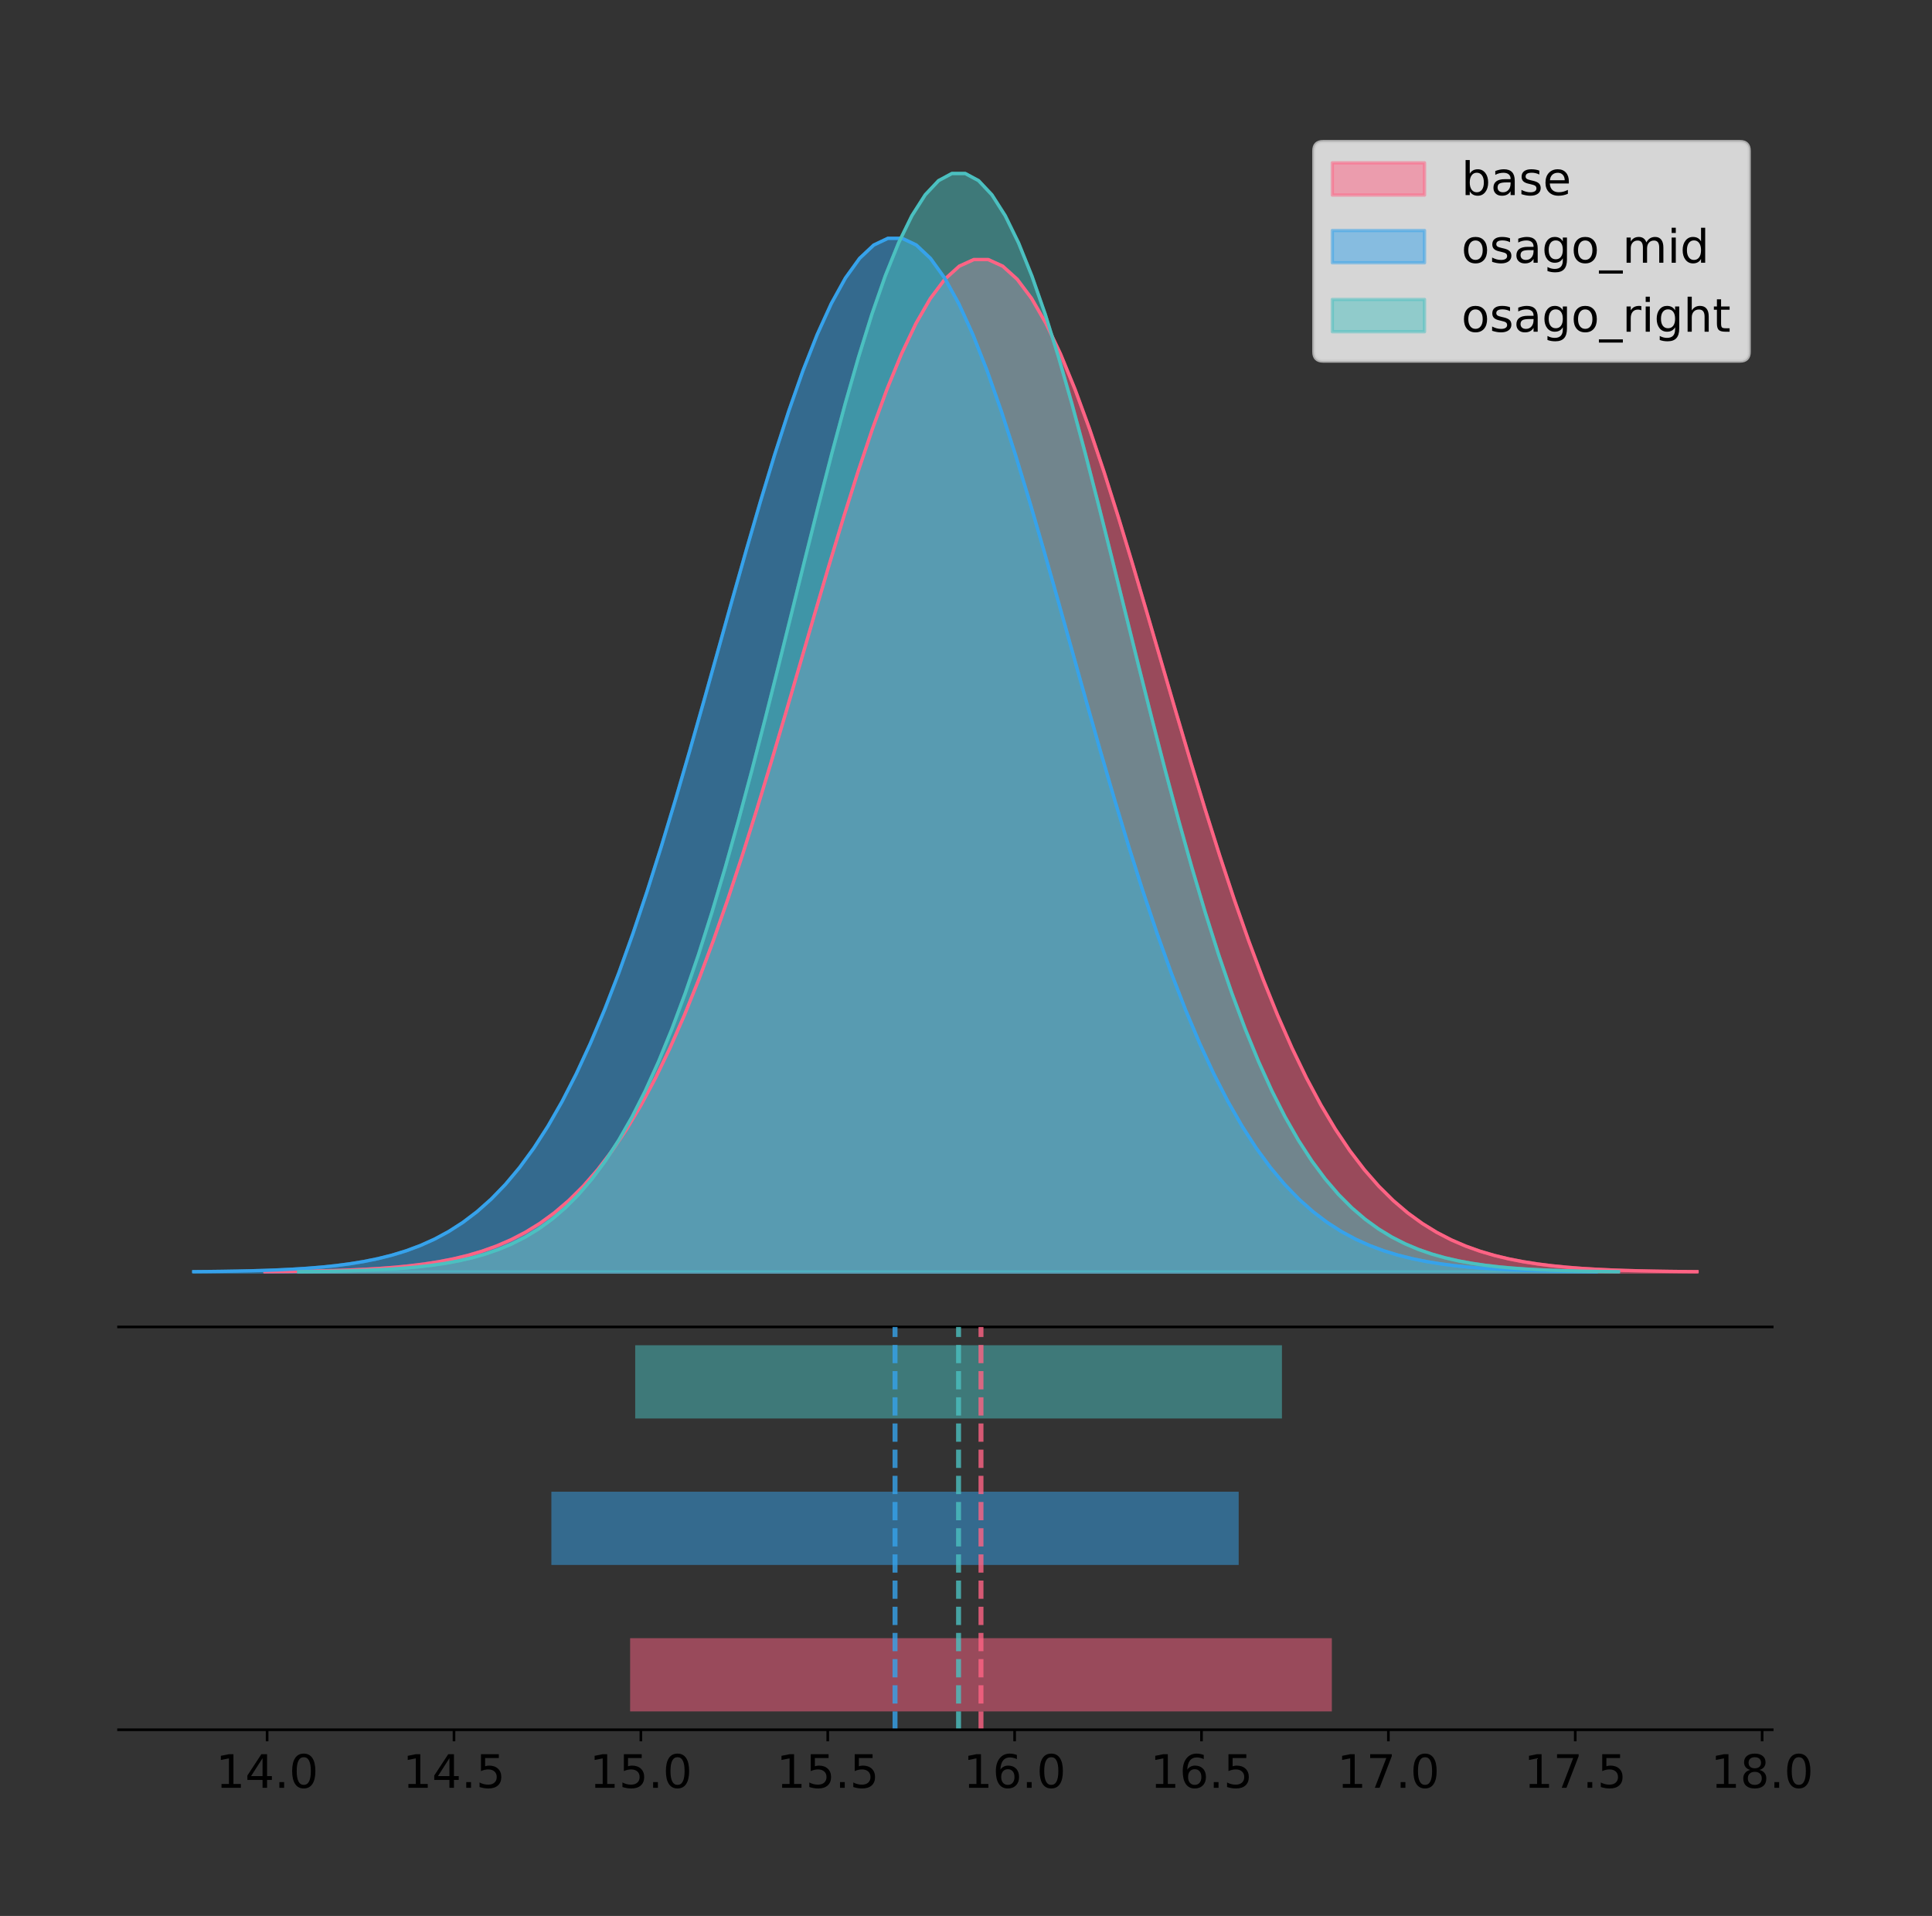 <?xml version="1.0" encoding="utf-8" standalone="no"?>
<!DOCTYPE svg PUBLIC "-//W3C//DTD SVG 1.1//EN"
  "http://www.w3.org/Graphics/SVG/1.1/DTD/svg11.dtd">
<!-- Created with matplotlib (https://matplotlib.org/) -->
<svg height="581.789pt" version="1.1" viewBox="0 0 586.728 581.789" width="586.728pt" xmlns="http://www.w3.org/2000/svg" xmlns:xlink="http://www.w3.org/1999/xlink">
 <rect x="0" y="0" width="586.728" height="581.789" fill="#333333" stroke="none"/>
 <defs>
  <style type="text/css">
*{stroke-linecap:butt;stroke-linejoin:round;}
  </style>
 </defs>
 <g id="figure_1">
  <g id="patch_1">
   <path d="M 0 581.789 
L 586.728 581.789 
L 586.728 0 
L 0 0 
z
" style="fill:none;"/>
  </g>
  <g id="axes_1">
   <g id="patch_2">
    <path d="M 36 402.93 
L 538.2 402.93 
L 538.2 36 
L 36 36 
z
" style="fill:none;"/>
   </g>
   <g id="PolyCollection_1">
    <defs>
     <path d="M 80.459 -195.538 
L 80.459 -195.641 
L 84.852 -195.68 
L 89.245 -195.732 
L 93.638 -195.802 
L 98.031 -195.895 
L 102.424 -196.017 
L 106.817 -196.176 
L 111.21 -196.383 
L 115.603 -196.65 
L 119.996 -196.991 
L 124.389 -197.425 
L 128.782 -197.972 
L 133.175 -198.658 
L 137.569 -199.51 
L 141.962 -200.563 
L 146.355 -201.853 
L 150.748 -203.423 
L 155.141 -205.319 
L 159.534 -207.592 
L 163.927 -210.297 
L 168.32 -213.491 
L 172.713 -217.233 
L 177.106 -221.586 
L 181.499 -226.608 
L 185.892 -232.357 
L 190.285 -238.887 
L 194.678 -246.241 
L 199.072 -254.458 
L 203.465 -263.561 
L 207.858 -273.558 
L 212.251 -284.443 
L 216.644 -296.187 
L 221.037 -308.74 
L 225.43 -322.031 
L 229.823 -335.962 
L 234.216 -350.412 
L 238.609 -365.238 
L 243.002 -380.273 
L 247.395 -395.331 
L 251.788 -410.21 
L 256.181 -424.696 
L 260.575 -438.567 
L 264.968 -451.6 
L 269.361 -463.576 
L 273.754 -474.286 
L 278.147 -483.538 
L 282.54 -491.159 
L 286.933 -497.007 
L 291.326 -500.97 
L 295.719 -502.971 
L 300.112 -502.971 
L 304.505 -500.97 
L 308.898 -497.007 
L 313.291 -491.159 
L 317.684 -483.538 
L 322.078 -474.286 
L 326.471 -463.576 
L 330.864 -451.6 
L 335.257 -438.567 
L 339.65 -424.696 
L 344.043 -410.21 
L 348.436 -395.331 
L 352.829 -380.273 
L 357.222 -365.238 
L 361.615 -350.412 
L 366.008 -335.962 
L 370.401 -322.031 
L 374.794 -308.74 
L 379.187 -296.187 
L 383.581 -284.443 
L 387.974 -273.558 
L 392.367 -263.561 
L 396.76 -254.458 
L 401.153 -246.241 
L 405.546 -238.887 
L 409.939 -232.357 
L 414.332 -226.608 
L 418.725 -221.586 
L 423.118 -217.233 
L 427.511 -213.491 
L 431.904 -210.297 
L 436.297 -207.592 
L 440.69 -205.319 
L 445.084 -203.423 
L 449.477 -201.853 
L 453.87 -200.563 
L 458.263 -199.51 
L 462.656 -198.658 
L 467.049 -197.972 
L 471.442 -197.425 
L 475.835 -196.991 
L 480.228 -196.65 
L 484.621 -196.383 
L 489.014 -196.176 
L 493.407 -196.017 
L 497.8 -195.895 
L 502.194 -195.802 
L 506.587 -195.732 
L 510.98 -195.68 
L 515.373 -195.641 
L 515.373 -195.538 
L 515.373 -195.538 
L 510.98 -195.538 
L 506.587 -195.538 
L 502.194 -195.538 
L 497.8 -195.538 
L 493.407 -195.538 
L 489.014 -195.538 
L 484.621 -195.538 
L 480.228 -195.538 
L 475.835 -195.538 
L 471.442 -195.538 
L 467.049 -195.538 
L 462.656 -195.538 
L 458.263 -195.538 
L 453.87 -195.538 
L 449.477 -195.538 
L 445.084 -195.538 
L 440.69 -195.538 
L 436.297 -195.538 
L 431.904 -195.538 
L 427.511 -195.538 
L 423.118 -195.538 
L 418.725 -195.538 
L 414.332 -195.538 
L 409.939 -195.538 
L 405.546 -195.538 
L 401.153 -195.538 
L 396.76 -195.538 
L 392.367 -195.538 
L 387.974 -195.538 
L 383.581 -195.538 
L 379.187 -195.538 
L 374.794 -195.538 
L 370.401 -195.538 
L 366.008 -195.538 
L 361.615 -195.538 
L 357.222 -195.538 
L 352.829 -195.538 
L 348.436 -195.538 
L 344.043 -195.538 
L 339.65 -195.538 
L 335.257 -195.538 
L 330.864 -195.538 
L 326.471 -195.538 
L 322.078 -195.538 
L 317.684 -195.538 
L 313.291 -195.538 
L 308.898 -195.538 
L 304.505 -195.538 
L 300.112 -195.538 
L 295.719 -195.538 
L 291.326 -195.538 
L 286.933 -195.538 
L 282.54 -195.538 
L 278.147 -195.538 
L 273.754 -195.538 
L 269.361 -195.538 
L 264.968 -195.538 
L 260.575 -195.538 
L 256.181 -195.538 
L 251.788 -195.538 
L 247.395 -195.538 
L 243.002 -195.538 
L 238.609 -195.538 
L 234.216 -195.538 
L 229.823 -195.538 
L 225.43 -195.538 
L 221.037 -195.538 
L 216.644 -195.538 
L 212.251 -195.538 
L 207.858 -195.538 
L 203.465 -195.538 
L 199.072 -195.538 
L 194.678 -195.538 
L 190.285 -195.538 
L 185.892 -195.538 
L 181.499 -195.538 
L 177.106 -195.538 
L 172.713 -195.538 
L 168.32 -195.538 
L 163.927 -195.538 
L 159.534 -195.538 
L 155.141 -195.538 
L 150.748 -195.538 
L 146.355 -195.538 
L 141.962 -195.538 
L 137.569 -195.538 
L 133.175 -195.538 
L 128.782 -195.538 
L 124.389 -195.538 
L 119.996 -195.538 
L 115.603 -195.538 
L 111.21 -195.538 
L 106.817 -195.538 
L 102.424 -195.538 
L 98.031 -195.538 
L 93.638 -195.538 
L 89.245 -195.538 
L 84.852 -195.538 
L 80.459 -195.538 
z
" id="m6f5b106f98" style="stroke:#ff6384;stroke-opacity:0.5;"/>
    </defs>
    <g clip-path="url(#pb70c6e0ae5)">
     <use style="fill:#ff6384;fill-opacity:0.5;stroke:#ff6384;stroke-opacity:0.5;" x="0" xlink:href="#m6f5b106f98" y="581.789"/>
    </g>
   </g>
   <g id="PolyCollection_2">
    <defs>
     <path d="M 58.827 -195.538 
L 58.827 -195.643 
L 63.13 -195.683 
L 67.433 -195.737 
L 71.735 -195.808 
L 76.038 -195.902 
L 80.341 -196.027 
L 84.643 -196.19 
L 88.946 -196.401 
L 93.249 -196.673 
L 97.551 -197.022 
L 101.854 -197.464 
L 106.157 -198.023 
L 110.459 -198.723 
L 114.762 -199.594 
L 119.065 -200.668 
L 123.367 -201.986 
L 127.67 -203.589 
L 131.973 -205.525 
L 136.275 -207.845 
L 140.578 -210.607 
L 144.881 -213.868 
L 149.183 -217.689 
L 153.486 -222.133 
L 157.789 -227.261 
L 162.091 -233.131 
L 166.394 -239.797 
L 170.697 -247.307 
L 174.999 -255.696 
L 179.302 -264.99 
L 183.605 -275.198 
L 187.907 -286.311 
L 192.21 -298.302 
L 196.513 -311.119 
L 200.815 -324.689 
L 205.118 -338.912 
L 209.421 -353.666 
L 213.723 -368.804 
L 218.026 -384.155 
L 222.329 -399.529 
L 226.631 -414.721 
L 230.934 -429.511 
L 235.237 -443.673 
L 239.539 -456.98 
L 243.842 -469.208 
L 248.145 -480.143 
L 252.447 -489.589 
L 256.75 -497.37 
L 261.053 -503.342 
L 265.355 -507.388 
L 269.658 -509.431 
L 273.961 -509.431 
L 278.263 -507.388 
L 282.566 -503.342 
L 286.869 -497.37 
L 291.171 -489.589 
L 295.474 -480.143 
L 299.777 -469.208 
L 304.079 -456.98 
L 308.382 -443.673 
L 312.685 -429.511 
L 316.987 -414.721 
L 321.29 -399.529 
L 325.593 -384.155 
L 329.895 -368.804 
L 334.198 -353.666 
L 338.501 -338.912 
L 342.803 -324.689 
L 347.106 -311.119 
L 351.409 -298.302 
L 355.711 -286.311 
L 360.014 -275.198 
L 364.317 -264.99 
L 368.619 -255.696 
L 372.922 -247.307 
L 377.225 -239.797 
L 381.527 -233.131 
L 385.83 -227.261 
L 390.133 -222.133 
L 394.435 -217.689 
L 398.738 -213.868 
L 403.041 -210.607 
L 407.343 -207.845 
L 411.646 -205.525 
L 415.949 -203.589 
L 420.252 -201.986 
L 424.554 -200.668 
L 428.857 -199.594 
L 433.16 -198.723 
L 437.462 -198.023 
L 441.765 -197.464 
L 446.068 -197.022 
L 450.37 -196.673 
L 454.673 -196.401 
L 458.976 -196.19 
L 463.278 -196.027 
L 467.581 -195.902 
L 471.884 -195.808 
L 476.186 -195.737 
L 480.489 -195.683 
L 484.792 -195.643 
L 484.792 -195.538 
L 484.792 -195.538 
L 480.489 -195.538 
L 476.186 -195.538 
L 471.884 -195.538 
L 467.581 -195.538 
L 463.278 -195.538 
L 458.976 -195.538 
L 454.673 -195.538 
L 450.37 -195.538 
L 446.068 -195.538 
L 441.765 -195.538 
L 437.462 -195.538 
L 433.16 -195.538 
L 428.857 -195.538 
L 424.554 -195.538 
L 420.252 -195.538 
L 415.949 -195.538 
L 411.646 -195.538 
L 407.343 -195.538 
L 403.041 -195.538 
L 398.738 -195.538 
L 394.435 -195.538 
L 390.133 -195.538 
L 385.83 -195.538 
L 381.527 -195.538 
L 377.225 -195.538 
L 372.922 -195.538 
L 368.619 -195.538 
L 364.317 -195.538 
L 360.014 -195.538 
L 355.711 -195.538 
L 351.409 -195.538 
L 347.106 -195.538 
L 342.803 -195.538 
L 338.501 -195.538 
L 334.198 -195.538 
L 329.895 -195.538 
L 325.593 -195.538 
L 321.29 -195.538 
L 316.987 -195.538 
L 312.685 -195.538 
L 308.382 -195.538 
L 304.079 -195.538 
L 299.777 -195.538 
L 295.474 -195.538 
L 291.171 -195.538 
L 286.869 -195.538 
L 282.566 -195.538 
L 278.263 -195.538 
L 273.961 -195.538 
L 269.658 -195.538 
L 265.355 -195.538 
L 261.053 -195.538 
L 256.75 -195.538 
L 252.447 -195.538 
L 248.145 -195.538 
L 243.842 -195.538 
L 239.539 -195.538 
L 235.237 -195.538 
L 230.934 -195.538 
L 226.631 -195.538 
L 222.329 -195.538 
L 218.026 -195.538 
L 213.723 -195.538 
L 209.421 -195.538 
L 205.118 -195.538 
L 200.815 -195.538 
L 196.513 -195.538 
L 192.21 -195.538 
L 187.907 -195.538 
L 183.605 -195.538 
L 179.302 -195.538 
L 174.999 -195.538 
L 170.697 -195.538 
L 166.394 -195.538 
L 162.091 -195.538 
L 157.789 -195.538 
L 153.486 -195.538 
L 149.183 -195.538 
L 144.881 -195.538 
L 140.578 -195.538 
L 136.275 -195.538 
L 131.973 -195.538 
L 127.67 -195.538 
L 123.367 -195.538 
L 119.065 -195.538 
L 114.762 -195.538 
L 110.459 -195.538 
L 106.157 -195.538 
L 101.854 -195.538 
L 97.551 -195.538 
L 93.249 -195.538 
L 88.946 -195.538 
L 84.643 -195.538 
L 80.341 -195.538 
L 76.038 -195.538 
L 71.735 -195.538 
L 67.433 -195.538 
L 63.13 -195.538 
L 58.827 -195.538 
z
" id="m8a46be4234" style="stroke:#36a2eb;stroke-opacity:0.5;"/>
    </defs>
    <g clip-path="url(#pb70c6e0ae5)">
     <use style="fill:#36a2eb;fill-opacity:0.5;stroke:#36a2eb;stroke-opacity:0.5;" x="0" xlink:href="#m8a46be4234" y="581.789"/>
    </g>
   </g>
   <g id="PolyCollection_3">
    <defs>
     <path d="M 90.689 -195.538 
L 90.689 -195.65 
L 94.737 -195.692 
L 98.786 -195.749 
L 102.835 -195.825 
L 106.884 -195.925 
L 110.933 -196.058 
L 114.981 -196.23 
L 119.03 -196.455 
L 123.079 -196.744 
L 127.128 -197.115 
L 131.177 -197.585 
L 135.226 -198.179 
L 139.274 -198.923 
L 143.323 -199.848 
L 147.372 -200.99 
L 151.421 -202.39 
L 155.47 -204.093 
L 159.519 -206.151 
L 163.567 -208.617 
L 167.616 -211.552 
L 171.665 -215.017 
L 175.714 -219.078 
L 179.763 -223.801 
L 183.811 -229.25 
L 187.86 -235.488 
L 191.909 -242.572 
L 195.958 -250.552 
L 200.007 -259.468 
L 204.056 -269.344 
L 208.104 -280.192 
L 212.153 -292.002 
L 216.202 -304.744 
L 220.251 -318.365 
L 224.3 -332.786 
L 228.349 -347.901 
L 232.397 -363.58 
L 236.446 -379.667 
L 240.495 -395.98 
L 244.544 -412.318 
L 248.593 -428.462 
L 252.642 -444.18 
L 256.69 -459.23 
L 260.739 -473.372 
L 264.788 -486.366 
L 268.837 -497.987 
L 272.886 -508.025 
L 276.934 -516.294 
L 280.983 -522.64 
L 285.032 -526.94 
L 289.081 -529.111 
L 293.13 -529.111 
L 297.179 -526.94 
L 301.227 -522.64 
L 305.276 -516.294 
L 309.325 -508.025 
L 313.374 -497.987 
L 317.423 -486.366 
L 321.472 -473.372 
L 325.52 -459.23 
L 329.569 -444.18 
L 333.618 -428.462 
L 337.667 -412.318 
L 341.716 -395.98 
L 345.764 -379.667 
L 349.813 -363.58 
L 353.862 -347.901 
L 357.911 -332.786 
L 361.96 -318.365 
L 366.009 -304.744 
L 370.057 -292.002 
L 374.106 -280.192 
L 378.155 -269.344 
L 382.204 -259.468 
L 386.253 -250.552 
L 390.302 -242.572 
L 394.35 -235.488 
L 398.399 -229.25 
L 402.448 -223.801 
L 406.497 -219.078 
L 410.546 -215.017 
L 414.594 -211.552 
L 418.643 -208.617 
L 422.692 -206.151 
L 426.741 -204.093 
L 430.79 -202.39 
L 434.839 -200.99 
L 438.887 -199.848 
L 442.936 -198.923 
L 446.985 -198.179 
L 451.034 -197.585 
L 455.083 -197.115 
L 459.132 -196.744 
L 463.18 -196.455 
L 467.229 -196.23 
L 471.278 -196.058 
L 475.327 -195.925 
L 479.376 -195.825 
L 483.424 -195.749 
L 487.473 -195.692 
L 491.522 -195.65 
L 491.522 -195.538 
L 491.522 -195.538 
L 487.473 -195.538 
L 483.424 -195.538 
L 479.376 -195.538 
L 475.327 -195.538 
L 471.278 -195.538 
L 467.229 -195.538 
L 463.18 -195.538 
L 459.132 -195.538 
L 455.083 -195.538 
L 451.034 -195.538 
L 446.985 -195.538 
L 442.936 -195.538 
L 438.887 -195.538 
L 434.839 -195.538 
L 430.79 -195.538 
L 426.741 -195.538 
L 422.692 -195.538 
L 418.643 -195.538 
L 414.594 -195.538 
L 410.546 -195.538 
L 406.497 -195.538 
L 402.448 -195.538 
L 398.399 -195.538 
L 394.35 -195.538 
L 390.302 -195.538 
L 386.253 -195.538 
L 382.204 -195.538 
L 378.155 -195.538 
L 374.106 -195.538 
L 370.057 -195.538 
L 366.009 -195.538 
L 361.96 -195.538 
L 357.911 -195.538 
L 353.862 -195.538 
L 349.813 -195.538 
L 345.764 -195.538 
L 341.716 -195.538 
L 337.667 -195.538 
L 333.618 -195.538 
L 329.569 -195.538 
L 325.52 -195.538 
L 321.472 -195.538 
L 317.423 -195.538 
L 313.374 -195.538 
L 309.325 -195.538 
L 305.276 -195.538 
L 301.227 -195.538 
L 297.179 -195.538 
L 293.13 -195.538 
L 289.081 -195.538 
L 285.032 -195.538 
L 280.983 -195.538 
L 276.934 -195.538 
L 272.886 -195.538 
L 268.837 -195.538 
L 264.788 -195.538 
L 260.739 -195.538 
L 256.69 -195.538 
L 252.642 -195.538 
L 248.593 -195.538 
L 244.544 -195.538 
L 240.495 -195.538 
L 236.446 -195.538 
L 232.397 -195.538 
L 228.349 -195.538 
L 224.3 -195.538 
L 220.251 -195.538 
L 216.202 -195.538 
L 212.153 -195.538 
L 208.104 -195.538 
L 204.056 -195.538 
L 200.007 -195.538 
L 195.958 -195.538 
L 191.909 -195.538 
L 187.86 -195.538 
L 183.811 -195.538 
L 179.763 -195.538 
L 175.714 -195.538 
L 171.665 -195.538 
L 167.616 -195.538 
L 163.567 -195.538 
L 159.519 -195.538 
L 155.47 -195.538 
L 151.421 -195.538 
L 147.372 -195.538 
L 143.323 -195.538 
L 139.274 -195.538 
L 135.226 -195.538 
L 131.177 -195.538 
L 127.128 -195.538 
L 123.079 -195.538 
L 119.03 -195.538 
L 114.981 -195.538 
L 110.933 -195.538 
L 106.884 -195.538 
L 102.835 -195.538 
L 98.786 -195.538 
L 94.737 -195.538 
L 90.689 -195.538 
z
" id="m962f894109" style="stroke:#4bc0c0;stroke-opacity:0.5;"/>
    </defs>
    <g clip-path="url(#pb70c6e0ae5)">
     <use style="fill:#4bc0c0;fill-opacity:0.5;stroke:#4bc0c0;stroke-opacity:0.5;" x="0" xlink:href="#m962f894109" y="581.789"/>
    </g>
   </g>
   <g id="line2d_1">
    <path clip-path="url(#pb70c6e0ae5)" d="M 80.459 386.148 
L 84.852 386.109 
L 89.245 386.057 
L 93.638 385.987 
L 98.031 385.894 
L 102.424 385.773 
L 106.817 385.613 
L 111.21 385.406 
L 115.603 385.14 
L 119.996 384.798 
L 124.389 384.365 
L 128.782 383.817 
L 133.175 383.132 
L 137.569 382.279 
L 141.962 381.227 
L 146.355 379.936 
L 150.748 378.366 
L 155.141 376.47 
L 159.534 374.197 
L 163.927 371.493 
L 168.32 368.299 
L 172.713 364.556 
L 177.106 360.203 
L 181.499 355.181 
L 185.892 349.432 
L 190.285 342.903 
L 194.678 335.548 
L 199.072 327.331 
L 203.465 318.229 
L 207.858 308.231 
L 212.251 297.346 
L 216.644 285.603 
L 221.037 273.049 
L 225.43 259.758 
L 229.823 245.828 
L 234.216 231.377 
L 238.609 216.551 
L 243.002 201.516 
L 247.395 186.458 
L 251.788 171.579 
L 256.181 157.094 
L 260.575 143.222 
L 264.968 130.189 
L 269.361 118.213 
L 273.754 107.503 
L 278.147 98.252 
L 282.54 90.63 
L 286.933 84.782 
L 291.326 80.819 
L 295.719 78.818 
L 300.112 78.818 
L 304.505 80.819 
L 308.898 84.782 
L 313.291 90.63 
L 317.684 98.252 
L 322.078 107.503 
L 326.471 118.213 
L 330.864 130.189 
L 335.257 143.222 
L 339.65 157.094 
L 344.043 171.579 
L 348.436 186.458 
L 352.829 201.516 
L 357.222 216.551 
L 361.615 231.377 
L 366.008 245.828 
L 370.401 259.758 
L 374.794 273.049 
L 379.187 285.603 
L 383.581 297.346 
L 387.974 308.231 
L 392.367 318.229 
L 396.76 327.331 
L 401.153 335.548 
L 405.546 342.903 
L 409.939 349.432 
L 414.332 355.181 
L 418.725 360.203 
L 423.118 364.556 
L 427.511 368.299 
L 431.904 371.493 
L 436.297 374.197 
L 440.69 376.47 
L 445.084 378.366 
L 449.477 379.936 
L 453.87 381.227 
L 458.263 382.279 
L 462.656 383.132 
L 467.049 383.817 
L 471.442 384.365 
L 475.835 384.798 
L 480.228 385.14 
L 484.621 385.406 
L 489.014 385.613 
L 493.407 385.773 
L 497.8 385.894 
L 502.194 385.987 
L 506.587 386.057 
L 510.98 386.109 
L 515.373 386.148 
" style="fill:none;stroke:#ff6384;stroke-linecap:square;"/>
   </g>
   <g id="line2d_2">
    <path clip-path="url(#pb70c6e0ae5)" d="M 58.827 386.146 
L 63.13 386.106 
L 67.433 386.053 
L 71.735 385.981 
L 76.038 385.887 
L 80.341 385.762 
L 84.643 385.6 
L 88.946 385.388 
L 93.249 385.116 
L 97.551 384.768 
L 101.854 384.325 
L 106.157 383.766 
L 110.459 383.066 
L 114.762 382.196 
L 119.065 381.121 
L 123.367 379.804 
L 127.67 378.201 
L 131.973 376.265 
L 136.275 373.944 
L 140.578 371.183 
L 144.881 367.922 
L 149.183 364.1 
L 153.486 359.656 
L 157.789 354.528 
L 162.091 348.658 
L 166.394 341.992 
L 170.697 334.483 
L 174.999 326.093 
L 179.302 316.799 
L 183.605 306.592 
L 187.907 295.478 
L 192.21 283.488 
L 196.513 270.671 
L 200.815 257.101 
L 205.118 242.877 
L 209.421 228.123 
L 213.723 212.986 
L 218.026 197.635 
L 222.329 182.26 
L 226.631 167.069 
L 230.934 152.279 
L 235.237 138.116 
L 239.539 124.809 
L 243.842 112.581 
L 248.145 101.646 
L 252.447 92.201 
L 256.75 84.419 
L 261.053 78.448 
L 265.355 74.402 
L 269.658 72.358 
L 273.961 72.358 
L 278.263 74.402 
L 282.566 78.448 
L 286.869 84.419 
L 291.171 92.201 
L 295.474 101.646 
L 299.777 112.581 
L 304.079 124.809 
L 308.382 138.116 
L 312.685 152.279 
L 316.987 167.069 
L 321.29 182.26 
L 325.593 197.635 
L 329.895 212.986 
L 334.198 228.123 
L 338.501 242.877 
L 342.803 257.101 
L 347.106 270.671 
L 351.409 283.488 
L 355.711 295.478 
L 360.014 306.592 
L 364.317 316.799 
L 368.619 326.093 
L 372.922 334.483 
L 377.225 341.992 
L 381.527 348.658 
L 385.83 354.528 
L 390.133 359.656 
L 394.435 364.1 
L 398.738 367.922 
L 403.041 371.183 
L 407.343 373.944 
L 411.646 376.265 
L 415.949 378.201 
L 420.252 379.804 
L 424.554 381.121 
L 428.857 382.196 
L 433.16 383.066 
L 437.462 383.766 
L 441.765 384.325 
L 446.068 384.768 
L 450.37 385.116 
L 454.673 385.388 
L 458.976 385.6 
L 463.278 385.762 
L 467.581 385.887 
L 471.884 385.981 
L 476.186 386.053 
L 480.489 386.106 
L 484.792 386.146 
" style="fill:none;stroke:#36a2eb;stroke-linecap:square;"/>
   </g>
   <g id="line2d_3">
    <path clip-path="url(#pb70c6e0ae5)" d="M 90.689 386.139 
L 94.737 386.097 
L 98.786 386.04 
L 102.835 385.965 
L 106.884 385.864 
L 110.933 385.732 
L 114.981 385.559 
L 119.03 385.334 
L 123.079 385.045 
L 127.128 384.675 
L 131.177 384.204 
L 135.226 383.61 
L 139.274 382.867 
L 143.323 381.941 
L 147.372 380.799 
L 151.421 379.399 
L 155.47 377.696 
L 159.519 375.639 
L 163.567 373.172 
L 167.616 370.238 
L 171.665 366.772 
L 175.714 362.711 
L 179.763 357.989 
L 183.811 352.539 
L 187.86 346.301 
L 191.909 339.217 
L 195.958 331.237 
L 200.007 322.322 
L 204.056 312.445 
L 208.104 301.597 
L 212.153 289.787 
L 216.202 277.045 
L 220.251 263.424 
L 224.3 249.004 
L 228.349 233.888 
L 232.397 218.209 
L 236.446 202.123 
L 240.495 185.809 
L 244.544 169.471 
L 248.593 153.327 
L 252.642 137.61 
L 256.69 122.559 
L 260.739 108.418 
L 264.788 95.423 
L 268.837 83.803 
L 272.886 73.765 
L 276.934 65.495 
L 280.983 59.15 
L 285.032 54.85 
L 289.081 52.679 
L 293.13 52.679 
L 297.179 54.85 
L 301.227 59.15 
L 305.276 65.495 
L 309.325 73.765 
L 313.374 83.803 
L 317.423 95.423 
L 321.472 108.418 
L 325.52 122.559 
L 329.569 137.61 
L 333.618 153.327 
L 337.667 169.471 
L 341.716 185.809 
L 345.764 202.123 
L 349.813 218.209 
L 353.862 233.888 
L 357.911 249.004 
L 361.96 263.424 
L 366.009 277.045 
L 370.057 289.787 
L 374.106 301.597 
L 378.155 312.445 
L 382.204 322.322 
L 386.253 331.237 
L 390.302 339.217 
L 394.35 346.301 
L 398.399 352.539 
L 402.448 357.989 
L 406.497 362.711 
L 410.546 366.772 
L 414.594 370.238 
L 418.643 373.172 
L 422.692 375.639 
L 426.741 377.696 
L 430.79 379.399 
L 434.839 380.799 
L 438.887 381.941 
L 442.936 382.867 
L 446.985 383.61 
L 451.034 384.204 
L 455.083 384.675 
L 459.132 385.045 
L 463.18 385.334 
L 467.229 385.559 
L 471.278 385.732 
L 475.327 385.864 
L 479.376 385.965 
L 483.424 386.04 
L 487.473 386.097 
L 491.522 386.139 
" style="fill:none;stroke:#4bc0c0;stroke-linecap:square;"/>
   </g>
   <g id="patch_3">
    <path d="M 36 402.93 
L 538.2 402.93 
" style="fill:none;stroke:#000000;stroke-linecap:square;stroke-linejoin:miter;stroke-width:0.8;"/>
   </g>
   <g id="legend_1">
    <g id="patch_4">
     <path d="M 401.814 109.627 
L 528.4 109.627 
Q 531.2 109.627 531.2 106.827 
L 531.2 45.8 
Q 531.2 43 528.4 43 
L 401.814 43 
Q 399.014 43 399.014 45.8 
L 399.014 106.827 
Q 399.014 109.627 401.814 109.627 
z
" style="fill:#ffffff;opacity:0.8;stroke:#cccccc;stroke-linejoin:miter;"/>
    </g>
    <g id="patch_5">
     <path d="M 404.614 59.238 
L 432.614 59.238 
L 432.614 49.438 
L 404.614 49.438 
z
" style="fill:#ff6384;opacity:0.5;stroke:#ff6384;stroke-linejoin:miter;"/>
    </g>
    <g id="text_1">
     <!-- base -->
     <defs>
      <path d="M 48.688 27.297 
Q 48.688 37.203 44.609 42.844 
Q 40.531 48.484 33.406 48.484 
Q 26.266 48.484 22.188 42.844 
Q 18.109 37.203 18.109 27.297 
Q 18.109 17.391 22.188 11.75 
Q 26.266 6.109 33.406 6.109 
Q 40.531 6.109 44.609 11.75 
Q 48.688 17.391 48.688 27.297 
z
M 18.109 46.391 
Q 20.953 51.266 25.266 53.625 
Q 29.594 56 35.594 56 
Q 45.562 56 51.781 48.094 
Q 58.016 40.188 58.016 27.297 
Q 58.016 14.406 51.781 6.484 
Q 45.562 -1.422 35.594 -1.422 
Q 29.594 -1.422 25.266 0.953 
Q 20.953 3.328 18.109 8.203 
L 18.109 0 
L 9.078 0 
L 9.078 75.984 
L 18.109 75.984 
z
" id="DejaVuSans-98"/>
      <path d="M 34.281 27.484 
Q 23.391 27.484 19.188 25 
Q 14.984 22.516 14.984 16.5 
Q 14.984 11.719 18.141 8.906 
Q 21.297 6.109 26.703 6.109 
Q 34.188 6.109 38.703 11.406 
Q 43.219 16.703 43.219 25.484 
L 43.219 27.484 
z
M 52.203 31.203 
L 52.203 0 
L 43.219 0 
L 43.219 8.297 
Q 40.141 3.328 35.547 0.953 
Q 30.953 -1.422 24.312 -1.422 
Q 15.922 -1.422 10.953 3.297 
Q 6 8.016 6 15.922 
Q 6 25.141 12.172 29.828 
Q 18.359 34.516 30.609 34.516 
L 43.219 34.516 
L 43.219 35.406 
Q 43.219 41.609 39.141 45 
Q 35.062 48.391 27.688 48.391 
Q 23 48.391 18.547 47.266 
Q 14.109 46.141 10.016 43.891 
L 10.016 52.203 
Q 14.938 54.109 19.578 55.047 
Q 24.219 56 28.609 56 
Q 40.484 56 46.344 49.844 
Q 52.203 43.703 52.203 31.203 
z
" id="DejaVuSans-97"/>
      <path d="M 44.281 53.078 
L 44.281 44.578 
Q 40.484 46.531 36.375 47.5 
Q 32.281 48.484 27.875 48.484 
Q 21.188 48.484 17.844 46.438 
Q 14.5 44.391 14.5 40.281 
Q 14.5 37.156 16.891 35.375 
Q 19.281 33.594 26.516 31.984 
L 29.594 31.297 
Q 39.156 29.25 43.188 25.516 
Q 47.219 21.781 47.219 15.094 
Q 47.219 7.469 41.188 3.016 
Q 35.156 -1.422 24.609 -1.422 
Q 20.219 -1.422 15.453 -0.562 
Q 10.688 0.297 5.422 2 
L 5.422 11.281 
Q 10.406 8.688 15.234 7.391 
Q 20.062 6.109 24.812 6.109 
Q 31.156 6.109 34.562 8.281 
Q 37.984 10.453 37.984 14.406 
Q 37.984 18.062 35.516 20.016 
Q 33.062 21.969 24.703 23.781 
L 21.578 24.516 
Q 13.234 26.266 9.516 29.906 
Q 5.812 33.547 5.812 39.891 
Q 5.812 47.609 11.281 51.797 
Q 16.75 56 26.812 56 
Q 31.781 56 36.172 55.266 
Q 40.578 54.547 44.281 53.078 
z
" id="DejaVuSans-115"/>
      <path d="M 56.203 29.594 
L 56.203 25.203 
L 14.891 25.203 
Q 15.484 15.922 20.484 11.062 
Q 25.484 6.203 34.422 6.203 
Q 39.594 6.203 44.453 7.469 
Q 49.312 8.734 54.109 11.281 
L 54.109 2.781 
Q 49.266 0.734 44.188 -0.344 
Q 39.109 -1.422 33.891 -1.422 
Q 20.797 -1.422 13.156 6.188 
Q 5.516 13.812 5.516 26.812 
Q 5.516 40.234 12.766 48.109 
Q 20.016 56 32.328 56 
Q 43.359 56 49.781 48.891 
Q 56.203 41.797 56.203 29.594 
z
M 47.219 32.234 
Q 47.125 39.594 43.094 43.984 
Q 39.062 48.391 32.422 48.391 
Q 24.906 48.391 20.391 44.141 
Q 15.875 39.891 15.188 32.172 
z
" id="DejaVuSans-101"/>
     </defs>
     <g transform="translate(443.814 59.238)scale(0.14 -0.14)">
      <use xlink:href="#DejaVuSans-98"/>
      <use x="63.477" xlink:href="#DejaVuSans-97"/>
      <use x="124.756" xlink:href="#DejaVuSans-115"/>
      <use x="176.855" xlink:href="#DejaVuSans-101"/>
     </g>
    </g>
    <g id="patch_6">
     <path d="M 404.614 79.787 
L 432.614 79.787 
L 432.614 69.987 
L 404.614 69.987 
z
" style="fill:#36a2eb;opacity:0.5;stroke:#36a2eb;stroke-linejoin:miter;"/>
    </g>
    <g id="text_2">
     <!-- osago_mid -->
     <defs>
      <path d="M 30.609 48.391 
Q 23.391 48.391 19.188 42.75 
Q 14.984 37.109 14.984 27.297 
Q 14.984 17.484 19.156 11.844 
Q 23.344 6.203 30.609 6.203 
Q 37.797 6.203 41.984 11.859 
Q 46.188 17.531 46.188 27.297 
Q 46.188 37.016 41.984 42.703 
Q 37.797 48.391 30.609 48.391 
z
M 30.609 56 
Q 42.328 56 49.016 48.375 
Q 55.719 40.766 55.719 27.297 
Q 55.719 13.875 49.016 6.219 
Q 42.328 -1.422 30.609 -1.422 
Q 18.844 -1.422 12.172 6.219 
Q 5.516 13.875 5.516 27.297 
Q 5.516 40.766 12.172 48.375 
Q 18.844 56 30.609 56 
z
" id="DejaVuSans-111"/>
      <path d="M 45.406 27.984 
Q 45.406 37.75 41.375 43.109 
Q 37.359 48.484 30.078 48.484 
Q 22.859 48.484 18.828 43.109 
Q 14.797 37.75 14.797 27.984 
Q 14.797 18.266 18.828 12.891 
Q 22.859 7.516 30.078 7.516 
Q 37.359 7.516 41.375 12.891 
Q 45.406 18.266 45.406 27.984 
z
M 54.391 6.781 
Q 54.391 -7.172 48.188 -13.984 
Q 42 -20.797 29.203 -20.797 
Q 24.469 -20.797 20.266 -20.094 
Q 16.062 -19.391 12.109 -17.922 
L 12.109 -9.188 
Q 16.062 -11.328 19.922 -12.344 
Q 23.781 -13.375 27.781 -13.375 
Q 36.625 -13.375 41.016 -8.766 
Q 45.406 -4.156 45.406 5.172 
L 45.406 9.625 
Q 42.625 4.781 38.281 2.391 
Q 33.938 0 27.875 0 
Q 17.828 0 11.672 7.656 
Q 5.516 15.328 5.516 27.984 
Q 5.516 40.672 11.672 48.328 
Q 17.828 56 27.875 56 
Q 33.938 56 38.281 53.609 
Q 42.625 51.219 45.406 46.391 
L 45.406 54.688 
L 54.391 54.688 
z
" id="DejaVuSans-103"/>
      <path d="M 50.984 -16.609 
L 50.984 -23.578 
L -0.984 -23.578 
L -0.984 -16.609 
z
" id="DejaVuSans-95"/>
      <path d="M 52 44.188 
Q 55.375 50.25 60.062 53.125 
Q 64.75 56 71.094 56 
Q 79.641 56 84.281 50.016 
Q 88.922 44.047 88.922 33.016 
L 88.922 0 
L 79.891 0 
L 79.891 32.719 
Q 79.891 40.578 77.094 44.375 
Q 74.312 48.188 68.609 48.188 
Q 61.625 48.188 57.562 43.547 
Q 53.516 38.922 53.516 30.906 
L 53.516 0 
L 44.484 0 
L 44.484 32.719 
Q 44.484 40.625 41.703 44.406 
Q 38.922 48.188 33.109 48.188 
Q 26.219 48.188 22.156 43.531 
Q 18.109 38.875 18.109 30.906 
L 18.109 0 
L 9.078 0 
L 9.078 54.688 
L 18.109 54.688 
L 18.109 46.188 
Q 21.188 51.219 25.484 53.609 
Q 29.781 56 35.688 56 
Q 41.656 56 45.828 52.969 
Q 50 49.953 52 44.188 
z
" id="DejaVuSans-109"/>
      <path d="M 9.422 54.688 
L 18.406 54.688 
L 18.406 0 
L 9.422 0 
z
M 9.422 75.984 
L 18.406 75.984 
L 18.406 64.594 
L 9.422 64.594 
z
" id="DejaVuSans-105"/>
      <path d="M 45.406 46.391 
L 45.406 75.984 
L 54.391 75.984 
L 54.391 0 
L 45.406 0 
L 45.406 8.203 
Q 42.578 3.328 38.25 0.953 
Q 33.938 -1.422 27.875 -1.422 
Q 17.969 -1.422 11.734 6.484 
Q 5.516 14.406 5.516 27.297 
Q 5.516 40.188 11.734 48.094 
Q 17.969 56 27.875 56 
Q 33.938 56 38.25 53.625 
Q 42.578 51.266 45.406 46.391 
z
M 14.797 27.297 
Q 14.797 17.391 18.875 11.75 
Q 22.953 6.109 30.078 6.109 
Q 37.203 6.109 41.297 11.75 
Q 45.406 17.391 45.406 27.297 
Q 45.406 37.203 41.297 42.844 
Q 37.203 48.484 30.078 48.484 
Q 22.953 48.484 18.875 42.844 
Q 14.797 37.203 14.797 27.297 
z
" id="DejaVuSans-100"/>
     </defs>
     <g transform="translate(443.814 79.787)scale(0.14 -0.14)">
      <use xlink:href="#DejaVuSans-111"/>
      <use x="61.182" xlink:href="#DejaVuSans-115"/>
      <use x="113.281" xlink:href="#DejaVuSans-97"/>
      <use x="174.561" xlink:href="#DejaVuSans-103"/>
      <use x="238.037" xlink:href="#DejaVuSans-111"/>
      <use x="299.219" xlink:href="#DejaVuSans-95"/>
      <use x="349.219" xlink:href="#DejaVuSans-109"/>
      <use x="446.631" xlink:href="#DejaVuSans-105"/>
      <use x="474.414" xlink:href="#DejaVuSans-100"/>
     </g>
    </g>
    <g id="patch_7">
     <path d="M 404.614 100.726 
L 432.614 100.726 
L 432.614 90.926 
L 404.614 90.926 
z
" style="fill:#4bc0c0;opacity:0.5;stroke:#4bc0c0;stroke-linejoin:miter;"/>
    </g>
    <g id="text_3">
     <!-- osago_right -->
     <defs>
      <path d="M 41.109 46.297 
Q 39.594 47.172 37.812 47.578 
Q 36.031 48 33.891 48 
Q 26.266 48 22.188 43.047 
Q 18.109 38.094 18.109 28.812 
L 18.109 0 
L 9.078 0 
L 9.078 54.688 
L 18.109 54.688 
L 18.109 46.188 
Q 20.953 51.172 25.484 53.578 
Q 30.031 56 36.531 56 
Q 37.453 56 38.578 55.875 
Q 39.703 55.766 41.062 55.516 
z
" id="DejaVuSans-114"/>
      <path d="M 54.891 33.016 
L 54.891 0 
L 45.906 0 
L 45.906 32.719 
Q 45.906 40.484 42.875 44.328 
Q 39.844 48.188 33.797 48.188 
Q 26.516 48.188 22.312 43.547 
Q 18.109 38.922 18.109 30.906 
L 18.109 0 
L 9.078 0 
L 9.078 75.984 
L 18.109 75.984 
L 18.109 46.188 
Q 21.344 51.125 25.703 53.562 
Q 30.078 56 35.797 56 
Q 45.219 56 50.047 50.172 
Q 54.891 44.344 54.891 33.016 
z
" id="DejaVuSans-104"/>
      <path d="M 18.312 70.219 
L 18.312 54.688 
L 36.812 54.688 
L 36.812 47.703 
L 18.312 47.703 
L 18.312 18.016 
Q 18.312 11.328 20.141 9.422 
Q 21.969 7.516 27.594 7.516 
L 36.812 7.516 
L 36.812 0 
L 27.594 0 
Q 17.188 0 13.234 3.875 
Q 9.281 7.766 9.281 18.016 
L 9.281 47.703 
L 2.688 47.703 
L 2.688 54.688 
L 9.281 54.688 
L 9.281 70.219 
z
" id="DejaVuSans-116"/>
     </defs>
     <g transform="translate(443.814 100.726)scale(0.14 -0.14)">
      <use xlink:href="#DejaVuSans-111"/>
      <use x="61.182" xlink:href="#DejaVuSans-115"/>
      <use x="113.281" xlink:href="#DejaVuSans-97"/>
      <use x="174.561" xlink:href="#DejaVuSans-103"/>
      <use x="238.037" xlink:href="#DejaVuSans-111"/>
      <use x="299.219" xlink:href="#DejaVuSans-95"/>
      <use x="349.219" xlink:href="#DejaVuSans-114"/>
      <use x="390.332" xlink:href="#DejaVuSans-105"/>
      <use x="418.115" xlink:href="#DejaVuSans-103"/>
      <use x="481.592" xlink:href="#DejaVuSans-104"/>
      <use x="544.971" xlink:href="#DejaVuSans-116"/>
     </g>
    </g>
   </g>
  </g>
  <g id="axes_2">
   <g id="patch_8">
    <path d="M 36 525.24 
L 538.2 525.24 
L 538.2 402.93 
L 36 402.93 
z
" style="fill:none;"/>
   </g>
   <g id="patch_9">
    <path clip-path="url(#p16dc555902)" d="M 191.362 519.68 
L 404.47 519.68 
L 404.47 497.442 
L 191.362 497.442 
z
" style="fill:#ff6384;opacity:0.5;"/>
   </g>
   <g id="patch_10">
    <path clip-path="url(#p16dc555902)" d="M 167.448 475.204 
L 376.171 475.204 
L 376.171 452.966 
L 167.448 452.966 
z
" style="fill:#36a2eb;opacity:0.5;"/>
   </g>
   <g id="patch_11">
    <path clip-path="url(#p16dc555902)" d="M 192.901 430.728 
L 389.31 430.728 
L 389.31 408.49 
L 192.901 408.49 
z
" style="fill:#4bc0c0;opacity:0.5;"/>
   </g>
   <g id="matplotlib.axis_1">
    <g id="xtick_1">
     <g id="line2d_4">
      <defs>
       <path d="M 0 0 
L 0 3.5 
" id="m782b732ba7" style="stroke:#000000;stroke-width:0.8;"/>
      </defs>
      <g>
       <use style="stroke:#000000;stroke-width:0.8;" x="81.12" xlink:href="#m782b732ba7" y="525.24"/>
      </g>
     </g>
     <g id="text_4">
      <!-- 14.0 -->
      <defs>
       <path d="M 12.406 8.297 
L 28.516 8.297 
L 28.516 63.922 
L 10.984 60.406 
L 10.984 69.391 
L 28.422 72.906 
L 38.281 72.906 
L 38.281 8.297 
L 54.391 8.297 
L 54.391 0 
L 12.406 0 
z
" id="DejaVuSans-49"/>
       <path d="M 37.797 64.312 
L 12.891 25.391 
L 37.797 25.391 
z
M 35.203 72.906 
L 47.609 72.906 
L 47.609 25.391 
L 58.016 25.391 
L 58.016 17.188 
L 47.609 17.188 
L 47.609 0 
L 37.797 0 
L 37.797 17.188 
L 4.891 17.188 
L 4.891 26.703 
z
" id="DejaVuSans-52"/>
       <path d="M 10.688 12.406 
L 21 12.406 
L 21 0 
L 10.688 0 
z
" id="DejaVuSans-46"/>
       <path d="M 31.781 66.406 
Q 24.172 66.406 20.328 58.906 
Q 16.5 51.422 16.5 36.375 
Q 16.5 21.391 20.328 13.891 
Q 24.172 6.391 31.781 6.391 
Q 39.453 6.391 43.281 13.891 
Q 47.125 21.391 47.125 36.375 
Q 47.125 51.422 43.281 58.906 
Q 39.453 66.406 31.781 66.406 
z
M 31.781 74.219 
Q 44.047 74.219 50.516 64.516 
Q 56.984 54.828 56.984 36.375 
Q 56.984 17.969 50.516 8.266 
Q 44.047 -1.422 31.781 -1.422 
Q 19.531 -1.422 13.062 8.266 
Q 6.594 17.969 6.594 36.375 
Q 6.594 54.828 13.062 64.516 
Q 19.531 74.219 31.781 74.219 
z
" id="DejaVuSans-48"/>
      </defs>
      <g transform="translate(65.534 542.878)scale(0.14 -0.14)">
       <use xlink:href="#DejaVuSans-49"/>
       <use x="63.623" xlink:href="#DejaVuSans-52"/>
       <use x="127.246" xlink:href="#DejaVuSans-46"/>
       <use x="159.033" xlink:href="#DejaVuSans-48"/>
      </g>
     </g>
    </g>
    <g id="xtick_2">
     <g id="line2d_5">
      <g>
       <use style="stroke:#000000;stroke-width:0.8;" x="137.873" xlink:href="#m782b732ba7" y="525.24"/>
      </g>
     </g>
     <g id="text_5">
      <!-- 14.5 -->
      <defs>
       <path d="M 10.797 72.906 
L 49.516 72.906 
L 49.516 64.594 
L 19.828 64.594 
L 19.828 46.734 
Q 21.969 47.469 24.109 47.828 
Q 26.266 48.188 28.422 48.188 
Q 40.625 48.188 47.75 41.5 
Q 54.891 34.812 54.891 23.391 
Q 54.891 11.625 47.562 5.094 
Q 40.234 -1.422 26.906 -1.422 
Q 22.312 -1.422 17.547 -0.641 
Q 12.797 0.141 7.719 1.703 
L 7.719 11.625 
Q 12.109 9.234 16.797 8.062 
Q 21.484 6.891 26.703 6.891 
Q 35.156 6.891 40.078 11.328 
Q 45.016 15.766 45.016 23.391 
Q 45.016 31 40.078 35.438 
Q 35.156 39.891 26.703 39.891 
Q 22.75 39.891 18.812 39.016 
Q 14.891 38.141 10.797 36.281 
z
" id="DejaVuSans-53"/>
      </defs>
      <g transform="translate(122.287 542.878)scale(0.14 -0.14)">
       <use xlink:href="#DejaVuSans-49"/>
       <use x="63.623" xlink:href="#DejaVuSans-52"/>
       <use x="127.246" xlink:href="#DejaVuSans-46"/>
       <use x="159.033" xlink:href="#DejaVuSans-53"/>
      </g>
     </g>
    </g>
    <g id="xtick_3">
     <g id="line2d_6">
      <g>
       <use style="stroke:#000000;stroke-width:0.8;" x="194.626" xlink:href="#m782b732ba7" y="525.24"/>
      </g>
     </g>
     <g id="text_6">
      <!-- 15.0 -->
      <g transform="translate(179.04 542.878)scale(0.14 -0.14)">
       <use xlink:href="#DejaVuSans-49"/>
       <use x="63.623" xlink:href="#DejaVuSans-53"/>
       <use x="127.246" xlink:href="#DejaVuSans-46"/>
       <use x="159.033" xlink:href="#DejaVuSans-48"/>
      </g>
     </g>
    </g>
    <g id="xtick_4">
     <g id="line2d_7">
      <g>
       <use style="stroke:#000000;stroke-width:0.8;" x="251.378" xlink:href="#m782b732ba7" y="525.24"/>
      </g>
     </g>
     <g id="text_7">
      <!-- 15.5 -->
      <g transform="translate(235.792 542.878)scale(0.14 -0.14)">
       <use xlink:href="#DejaVuSans-49"/>
       <use x="63.623" xlink:href="#DejaVuSans-53"/>
       <use x="127.246" xlink:href="#DejaVuSans-46"/>
       <use x="159.033" xlink:href="#DejaVuSans-53"/>
      </g>
     </g>
    </g>
    <g id="xtick_5">
     <g id="line2d_8">
      <g>
       <use style="stroke:#000000;stroke-width:0.8;" x="308.131" xlink:href="#m782b732ba7" y="525.24"/>
      </g>
     </g>
     <g id="text_8">
      <!-- 16.0 -->
      <defs>
       <path d="M 33.016 40.375 
Q 26.375 40.375 22.484 35.828 
Q 18.609 31.297 18.609 23.391 
Q 18.609 15.531 22.484 10.953 
Q 26.375 6.391 33.016 6.391 
Q 39.656 6.391 43.531 10.953 
Q 47.406 15.531 47.406 23.391 
Q 47.406 31.297 43.531 35.828 
Q 39.656 40.375 33.016 40.375 
z
M 52.594 71.297 
L 52.594 62.312 
Q 48.875 64.062 45.094 64.984 
Q 41.312 65.922 37.594 65.922 
Q 27.828 65.922 22.672 59.328 
Q 17.531 52.734 16.797 39.406 
Q 19.672 43.656 24.016 45.922 
Q 28.375 48.188 33.594 48.188 
Q 44.578 48.188 50.953 41.516 
Q 57.328 34.859 57.328 23.391 
Q 57.328 12.156 50.688 5.359 
Q 44.047 -1.422 33.016 -1.422 
Q 20.359 -1.422 13.672 8.266 
Q 6.984 17.969 6.984 36.375 
Q 6.984 53.656 15.188 63.938 
Q 23.391 74.219 37.203 74.219 
Q 40.922 74.219 44.703 73.484 
Q 48.484 72.75 52.594 71.297 
z
" id="DejaVuSans-54"/>
      </defs>
      <g transform="translate(292.545 542.878)scale(0.14 -0.14)">
       <use xlink:href="#DejaVuSans-49"/>
       <use x="63.623" xlink:href="#DejaVuSans-54"/>
       <use x="127.246" xlink:href="#DejaVuSans-46"/>
       <use x="159.033" xlink:href="#DejaVuSans-48"/>
      </g>
     </g>
    </g>
    <g id="xtick_6">
     <g id="line2d_9">
      <g>
       <use style="stroke:#000000;stroke-width:0.8;" x="364.884" xlink:href="#m782b732ba7" y="525.24"/>
      </g>
     </g>
     <g id="text_9">
      <!-- 16.5 -->
      <g transform="translate(349.298 542.878)scale(0.14 -0.14)">
       <use xlink:href="#DejaVuSans-49"/>
       <use x="63.623" xlink:href="#DejaVuSans-54"/>
       <use x="127.246" xlink:href="#DejaVuSans-46"/>
       <use x="159.033" xlink:href="#DejaVuSans-53"/>
      </g>
     </g>
    </g>
    <g id="xtick_7">
     <g id="line2d_10">
      <g>
       <use style="stroke:#000000;stroke-width:0.8;" x="421.637" xlink:href="#m782b732ba7" y="525.24"/>
      </g>
     </g>
     <g id="text_10">
      <!-- 17.0 -->
      <defs>
       <path d="M 8.203 72.906 
L 55.078 72.906 
L 55.078 68.703 
L 28.609 0 
L 18.312 0 
L 43.219 64.594 
L 8.203 64.594 
z
" id="DejaVuSans-55"/>
      </defs>
      <g transform="translate(406.051 542.878)scale(0.14 -0.14)">
       <use xlink:href="#DejaVuSans-49"/>
       <use x="63.623" xlink:href="#DejaVuSans-55"/>
       <use x="127.246" xlink:href="#DejaVuSans-46"/>
       <use x="159.033" xlink:href="#DejaVuSans-48"/>
      </g>
     </g>
    </g>
    <g id="xtick_8">
     <g id="line2d_11">
      <g>
       <use style="stroke:#000000;stroke-width:0.8;" x="478.389" xlink:href="#m782b732ba7" y="525.24"/>
      </g>
     </g>
     <g id="text_11">
      <!-- 17.5 -->
      <g transform="translate(462.803 542.878)scale(0.14 -0.14)">
       <use xlink:href="#DejaVuSans-49"/>
       <use x="63.623" xlink:href="#DejaVuSans-55"/>
       <use x="127.246" xlink:href="#DejaVuSans-46"/>
       <use x="159.033" xlink:href="#DejaVuSans-53"/>
      </g>
     </g>
    </g>
    <g id="xtick_9">
     <g id="line2d_12">
      <g>
       <use style="stroke:#000000;stroke-width:0.8;" x="535.142" xlink:href="#m782b732ba7" y="525.24"/>
      </g>
     </g>
     <g id="text_12">
      <!-- 18.0 -->
      <defs>
       <path d="M 31.781 34.625 
Q 24.75 34.625 20.719 30.859 
Q 16.703 27.094 16.703 20.516 
Q 16.703 13.922 20.719 10.156 
Q 24.75 6.391 31.781 6.391 
Q 38.812 6.391 42.859 10.172 
Q 46.922 13.969 46.922 20.516 
Q 46.922 27.094 42.891 30.859 
Q 38.875 34.625 31.781 34.625 
z
M 21.922 38.812 
Q 15.578 40.375 12.031 44.719 
Q 8.5 49.078 8.5 55.328 
Q 8.5 64.062 14.719 69.141 
Q 20.953 74.219 31.781 74.219 
Q 42.672 74.219 48.875 69.141 
Q 55.078 64.062 55.078 55.328 
Q 55.078 49.078 51.531 44.719 
Q 48 40.375 41.703 38.812 
Q 48.828 37.156 52.797 32.312 
Q 56.781 27.484 56.781 20.516 
Q 56.781 9.906 50.312 4.234 
Q 43.844 -1.422 31.781 -1.422 
Q 19.734 -1.422 13.25 4.234 
Q 6.781 9.906 6.781 20.516 
Q 6.781 27.484 10.781 32.312 
Q 14.797 37.156 21.922 38.812 
z
M 18.312 54.391 
Q 18.312 48.734 21.844 45.562 
Q 25.391 42.391 31.781 42.391 
Q 38.141 42.391 41.719 45.562 
Q 45.312 48.734 45.312 54.391 
Q 45.312 60.062 41.719 63.234 
Q 38.141 66.406 31.781 66.406 
Q 25.391 66.406 21.844 63.234 
Q 18.312 60.062 18.312 54.391 
z
" id="DejaVuSans-56"/>
      </defs>
      <g transform="translate(519.556 542.878)scale(0.14 -0.14)">
       <use xlink:href="#DejaVuSans-49"/>
       <use x="63.623" xlink:href="#DejaVuSans-56"/>
       <use x="127.246" xlink:href="#DejaVuSans-46"/>
       <use x="159.033" xlink:href="#DejaVuSans-48"/>
      </g>
     </g>
    </g>
   </g>
   <g id="line2d_13">
    <path clip-path="url(#p16dc555902)" d="M 297.916 525.24 
L 297.916 402.93 
" style="fill:none;stroke:#ff6384;stroke-dasharray:5.55,2.4;stroke-dashoffset:0;stroke-opacity:0.8;stroke-width:1.5;"/>
   </g>
   <g id="line2d_14">
    <path clip-path="url(#p16dc555902)" d="M 271.809 525.24 
L 271.809 402.93 
" style="fill:none;stroke:#36a2eb;stroke-dasharray:5.55,2.4;stroke-dashoffset:0;stroke-opacity:0.8;stroke-width:1.5;"/>
   </g>
   <g id="line2d_15">
    <path clip-path="url(#p16dc555902)" d="M 291.105 525.24 
L 291.105 402.93 
" style="fill:none;stroke:#4bc0c0;stroke-dasharray:5.55,2.4;stroke-dashoffset:0;stroke-opacity:0.8;stroke-width:1.5;"/>
   </g>
   <g id="patch_12">
    <path d="M 36 525.24 
L 538.2 525.24 
" style="fill:none;stroke:#000000;stroke-linecap:square;stroke-linejoin:miter;stroke-width:0.8;"/>
   </g>
  </g>
 </g>
 <defs>
  <clipPath id="pb70c6e0ae5">
   <rect height="366.93" width="502.2" x="36" y="36"/>
  </clipPath>
  <clipPath id="p16dc555902">
   <rect height="122.31" width="502.2" x="36" y="402.93"/>
  </clipPath>
 </defs>
</svg>
